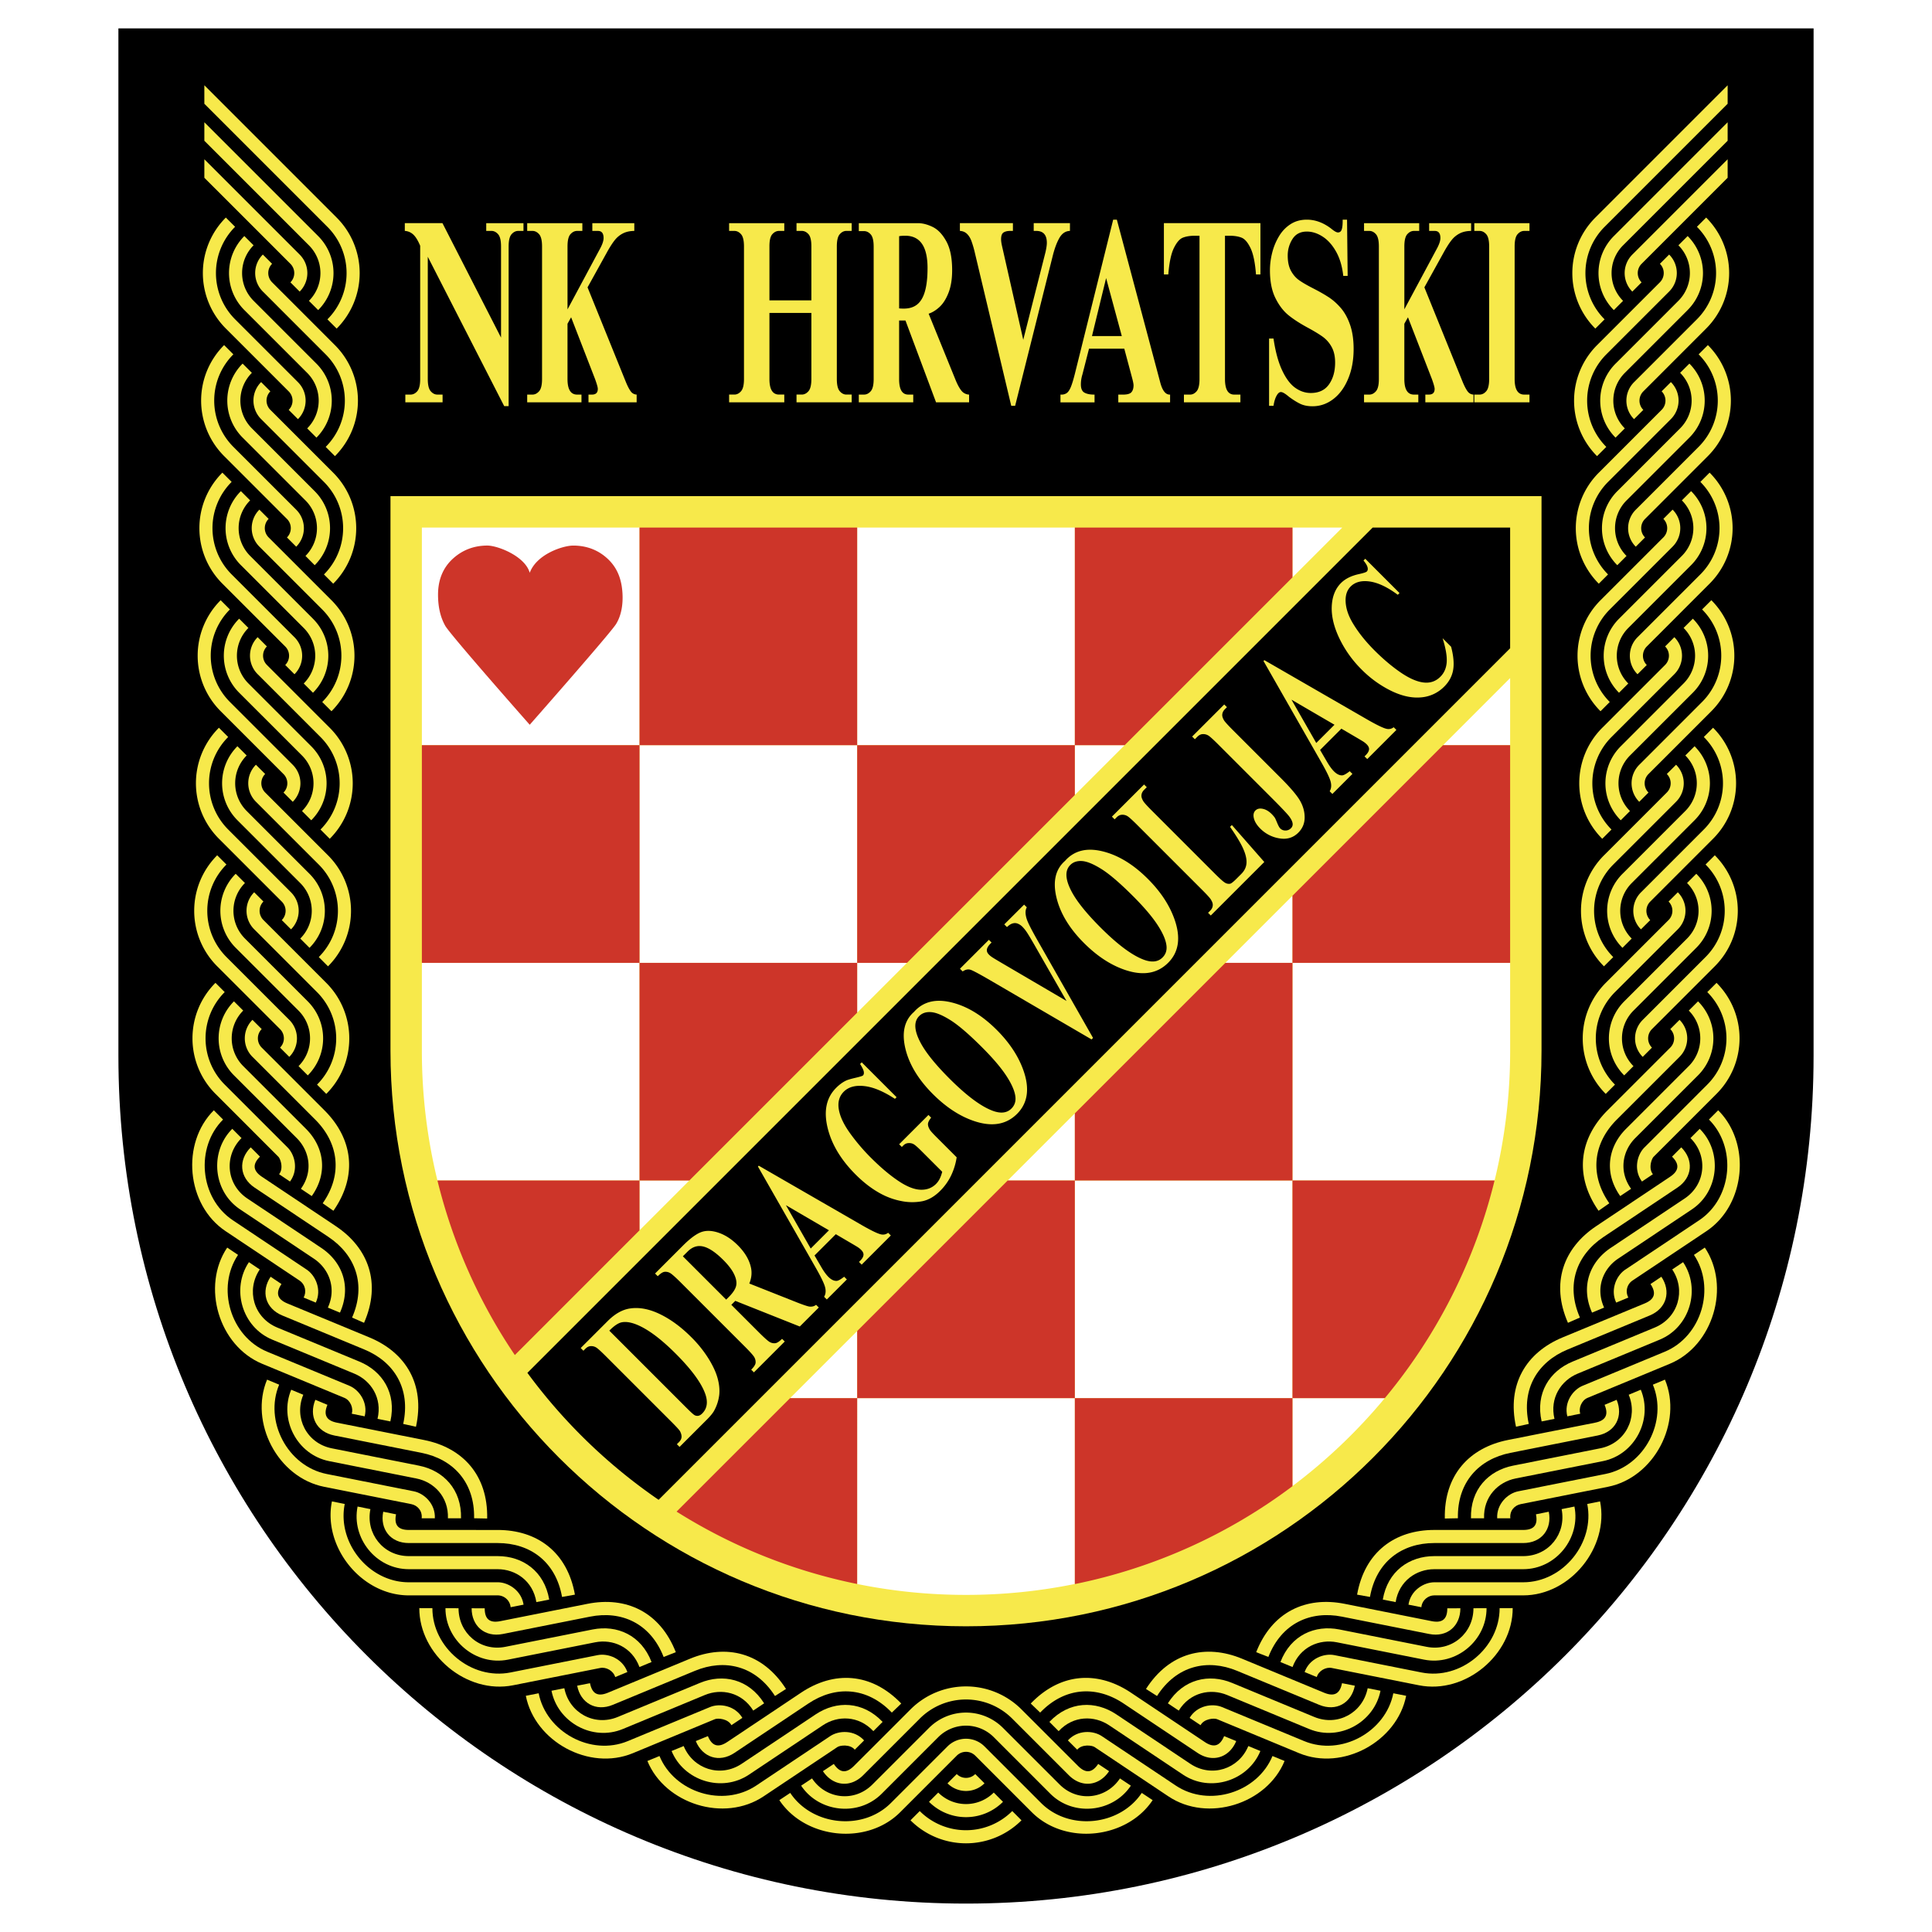 <svg xmlns="http://www.w3.org/2000/svg" width="2500" height="2500" viewBox="0 0 192.756 192.756"><g fill-rule="evenodd" clip-rule="evenodd"><path fill="#fff" d="M0 0h192.756v192.756H0V0z"/><path d="M180.943 2.834H11.813l.001 102.521c0 46.705 37.861 84.566 84.563 84.566 46.703 0 84.564-37.861 84.564-84.566l.002-102.521z"/><path d="M40.388 22.264h3.756l5.844 11.419v-9.094c0-.594-.097-1-.292-1.22s-.415-.33-.661-.33h-.524v-.774h3.716v.774h-.523c-.246 0-.468.109-.664.328-.196.22-.294.63-.294 1.232v15.92h-.442L42.68 25.616v12.201c0 .588.097.993.292 1.215.194.224.415.335.66.335h.524v.774H40.44v-.774h.523c.25 0 .472-.111.667-.333s.292-.627.292-1.218V24.52c-.215-.514-.44-.883-.678-1.108a1.345 1.345 0 0 0-.856-.374v-.774zM56.621 30.868l3.302-6.162c.198-.385.297-.704.297-.956 0-.474-.188-.711-.564-.711h-.559v-.774h4.188v.774c-.436.004-.81.085-1.123.242a2.452 2.452 0 0 0-.814.662c-.229.284-.487.682-.773 1.195L58.62 28.67l3.829 9.456c.173.416.334.724.485.924a.75.75 0 0 0 .585.317v.774h-4.805v-.774h.353c.384 0 .576-.19.576-.571 0-.147-.091-.474-.274-.979l-2.389-6.162-.36.647v5.515c0 1.034.319 1.551.959 1.551h.435v.774h-5.416v-.774h.523c.25 0 .472-.111.667-.335.194-.223.292-.627.292-1.215V24.589c0-.594-.097-1-.292-1.22-.195-.22-.417-.33-.667-.33h-.523v-.774h5.504v.774h-.523c-.246 0-.468.109-.664.327s-.294.625-.294 1.223v6.279zM76.767 29.969h4.184v-5.404c0-.589-.097-.99-.292-1.205-.195-.214-.417-.322-.667-.322h-.523v-.774h5.504v.774h-.529c-.246 0-.467.11-.661.33s-.292.626-.292 1.22v13.228c0 .588.097.993.292 1.215.194.224.415.335.661.335h.529v.774h-5.504v-.774h.523c.25 0 .472-.111.667-.333.194-.222.292-.627.292-1.218v-6.592h-4.184v6.592c0 1.034.319 1.551.958 1.551h.523v.774h-5.504v-.774h.524c.25 0 .472-.111.667-.335.194-.223.292-.627.292-1.215V24.589c0-.594-.098-1-.292-1.22s-.417-.33-.667-.33h-.524v-.774h5.504v.774h-.523c-.246 0-.468.107-.664.322-.197.214-.294.616-.294 1.205v5.403zM90.312 23.519c1.486 0 2.229 1.073 2.229 3.219 0 .937-.084 1.705-.252 2.303-.167.6-.424 1.041-.769 1.324-.345.284-.793.424-1.344.424-.204 0-.36-.007-.47-.022v-7.201c.147-.031.349-.047.606-.047zm.027 8.458l3.052 8.165h3.295v-.774a1.014 1.014 0 0 1-.745-.365c-.189-.224-.382-.568-.578-1.032l-2.712-6.673c.376-.123.743-.351 1.099-.684.356-.333.653-.807.89-1.421s.356-1.359.356-2.234c0-1.222-.194-2.183-.582-2.885-.387-.702-.84-1.178-1.359-1.431-.52-.252-1.009-.378-1.469-.378h-5.903v.794h.523c.25 0 .472.11.667.329.194.22.292.626.292 1.22v13.211c0 .586-.098.991-.292 1.214s-.417.334-.667.334h-.523v.774h5.431v-.774h-.498c-.607 0-.911-.511-.911-1.533v-5.857h.634zM95.768 22.264h5.291v.774h-.254c-.297 0-.525.054-.686.161s-.24.333-.24.675c0 .203.043.474.125.812l2.086 9.217 2.217-8.738c.092-.405.137-.716.137-.935 0-.794-.355-1.192-1.062-1.192h-.248v-.774h3.615v.774c-.443.012-.793.248-1.055.706-.262.459-.484 1.063-.67 1.812L101.28 40.49h-.387l-3.621-15.227a10.273 10.273 0 0 0-.346-1.2c-.112-.305-.261-.547-.447-.729s-.422-.28-.71-.296v-.774h-.001zM111.922 33.53h-2.975l1.41-5.786 1.565 5.786zm-2.719 6.612v-.774h-.059c-.396 0-.711-.064-.949-.195-.236-.13-.355-.403-.355-.822 0-.328.051-.659.154-.994l.658-2.571h3.518l.811 3.034c.076.301.113.508.113.622 0 .29-.068.517-.205.681-.135.164-.418.246-.844.246h-.473v.774h5.168v-.774h-.039c-.404 0-.713-.382-.926-1.147l-4.346-16.304h-.367l-3.82 15.368c-.143.57-.275 1.004-.396 1.305-.123.3-.258.506-.402.614a.886.886 0 0 1-.545.164h-.096v.774h3.4v-.001zM122.217 23.519V37.82c0 1.032.307 1.548.922 1.548h.617v.774h-5.635v-.774h.619c.242 0 .457-.111.65-.334.189-.223.285-.627.285-1.213V23.519h-.451c-.48 0-.883.065-1.207.192-.326.128-.625.476-.902 1.044-.275.568-.459 1.444-.553 2.627h-.439v-5.118h9.631v5.118h-.443c-.09-1.183-.271-2.059-.545-2.627-.273-.568-.572-.916-.896-1.044-.326-.127-.727-.192-1.203-.192h-.45zM134.395 21.916l.061 5.611h-.438c-.104-.943-.34-1.748-.713-2.414-.373-.667-.82-1.167-1.34-1.504s-1.047-.505-1.58-.505c-.645 0-1.123.25-1.438.75a3.036 3.036 0 0 0-.471 1.647c0 .609.105 1.112.318 1.506.213.395.482.708.807.941s.793.505 1.402.817c.598.305 1.115.599 1.551.882s.844.646 1.223 1.087c.381.442.688 1.001.922 1.679.234.678.352 1.48.352 2.406 0 1.109-.182 2.101-.547 2.974-.363.874-.859 1.548-1.484 2.025s-1.316.715-2.072.715c-.492 0-.912-.088-1.26-.262s-.715-.405-1.1-.694c-.363-.309-.627-.463-.791-.463-.158 0-.307.129-.443.387-.139.258-.236.588-.295.988h-.443v-6.713h.441c.191 1.295.477 2.349.857 3.161.379.813.812 1.395 1.301 1.746s1.008.526 1.559.526c.811 0 1.42-.288 1.824-.864.404-.576.607-1.3.607-2.172 0-.619-.115-1.136-.346-1.553a3.061 3.061 0 0 0-.875-1.011c-.354-.257-.848-.558-1.486-.905-.768-.413-1.41-.826-1.926-1.24-.518-.415-.959-.988-1.322-1.722-.365-.734-.547-1.659-.547-2.776 0-.573.072-1.15.219-1.734.145-.583.369-1.13.672-1.64.301-.51.688-.917 1.156-1.221s1.014-.456 1.633-.456c.84 0 1.65.299 2.432.896.303.253.525.38.672.38.182 0 .305-.093.371-.28.066-.187.1-.466.1-.84v-.156h.437v.001zM140.109 30.868l3.303-6.162c.197-.385.297-.704.297-.956 0-.474-.188-.711-.564-.711h-.559v-.774h4.188v.774c-.436.004-.811.085-1.123.242a2.442 2.442 0 0 0-.814.662c-.23.284-.488.682-.773 1.195l-1.953 3.532 3.828 9.456c.174.416.336.724.486.924.15.199.346.306.584.317v.774h-4.803v-.774h.352c.385 0 .576-.19.576-.571 0-.147-.092-.474-.273-.979l-2.389-6.162-.361.647v5.515c0 1.034.32 1.551.959 1.551h.436v.774h-5.416v-.774h.523c.25 0 .473-.111.666-.335.195-.223.291-.627.291-1.215V24.589c0-.594-.096-1-.291-1.22-.193-.22-.416-.33-.666-.33h-.523v-.774h5.504v.774h-.523c-.246 0-.469.109-.664.327-.197.218-.295.625-.295 1.223v6.279h-.003zM147.092 40.142v-.774h.523c.25 0 .473-.111.666-.335.195-.223.293-.627.293-1.215V24.589c0-.594-.098-1-.293-1.22-.193-.22-.416-.33-.666-.33h-.523v-.774h5.504v.774h-.523c-.246 0-.467.109-.664.327-.195.218-.293.625-.293 1.223v13.228c0 1.034.318 1.551.957 1.551h.523v.774h-5.504zM168.551 43.659a5.224 5.224 0 0 0 0-7.383l-.924.922a3.916 3.916 0 0 1 0 5.538l-6.27 6.271a5.22 5.22 0 0 0 0 7.383l.922-.924a3.915 3.915 0 0 1 0-5.537l6.272-6.27z" fill="#f7e94b"/><path d="M170.396 45.504a7.83 7.83 0 0 0 0-11.074l-.924.923a6.525 6.525 0 0 1 0 9.229l-6.27 6.271a2.609 2.609 0 0 0 0 3.691l.922-.923a1.305 1.305 0 0 1 0-1.846l6.272-6.271z" fill="#f7e94b"/><path d="M159.512 58.235a7.829 7.829 0 0 1 0-11.074l6.27-6.271c.51-.51.51-1.336 0-1.846l.924-.923a2.609 2.609 0 0 1 0 3.691l-6.271 6.27a6.529 6.529 0 0 0 0 9.229l-.923.924zM168.377 30.933a5.219 5.219 0 0 0 0-7.382l-.922.922a3.919 3.919 0 0 1 0 5.537l-6.271 6.271a5.22 5.22 0 0 0 0 7.383l.924-.923a3.915 3.915 0 0 1 0-5.537l6.269-6.271z" fill="#f7e94b"/><path d="M170.223 32.779a7.829 7.829 0 0 0 0-11.074l-.922.923a6.525 6.525 0 0 1 0 9.229l-6.271 6.271a2.609 2.609 0 0 0 0 3.691l.924-.923a1.305 1.305 0 0 1 0-1.846l6.269-6.271z" fill="#f7e94b"/><path d="M159.338 45.509a7.832 7.832 0 0 1 0-11.074l6.271-6.271c.51-.51.51-1.336 0-1.846l.922-.922a2.609 2.609 0 0 1 0 3.691l-6.27 6.271a6.525 6.525 0 0 0 0 9.229l-.923.922zM168.723 56.384a5.22 5.22 0 0 0 0-7.383l-.922.922a3.92 3.92 0 0 1 0 5.538l-6.271 6.271a5.22 5.22 0 0 0 0 7.383l.924-.924a3.915 3.915 0 0 1 0-5.537l6.269-6.27z" fill="#f7e94b"/><path d="M170.568 58.23a7.829 7.829 0 0 0 0-11.074l-.922.923a6.529 6.529 0 0 1 0 9.229l-6.271 6.27a2.61 2.61 0 0 0 0 3.691l.924-.922a1.305 1.305 0 0 1 0-1.846l6.269-6.271z" fill="#f7e94b"/><path d="M159.684 70.96a7.829 7.829 0 0 1 0-11.074l6.271-6.271c.51-.51.51-1.336 0-1.846l.922-.923a2.609 2.609 0 0 1 0 3.691l-6.27 6.271a6.524 6.524 0 0 0 0 9.228l-.923.924zM168.896 69.11a5.224 5.224 0 0 0 0-7.383l-.924.922a3.915 3.915 0 0 1 0 5.537l-6.27 6.271a5.219 5.219 0 0 0 0 7.382l.922-.923a3.916 3.916 0 0 1 0-5.538l6.272-6.268z" fill="#f7e94b"/><path d="M170.742 70.956a7.832 7.832 0 0 0 0-11.074l-.924.923a6.524 6.524 0 0 1 0 9.228l-6.27 6.271a2.61 2.61 0 0 0 0 3.692l.922-.923a1.305 1.305 0 0 1 0-1.846l6.272-6.271z" fill="#f7e94b"/><path d="M159.857 83.686a7.829 7.829 0 0 1 0-11.074l6.27-6.271c.51-.51.51-1.336 0-1.846l.922-.923a2.609 2.609 0 0 1 0 3.691l-6.27 6.27a6.529 6.529 0 0 0 0 9.229l-.922.924zM169.068 81.835a5.22 5.22 0 0 0 0-7.383l-.924.922a3.916 3.916 0 0 1 0 5.538l-6.27 6.271a5.219 5.219 0 0 0 0 7.382l.922-.923a3.919 3.919 0 0 1 0-5.537l6.272-6.27z" fill="#f7e94b"/><path d="M170.914 83.681a7.829 7.829 0 0 0 0-11.074l-.924.923a6.525 6.525 0 0 1 0 9.229l-6.27 6.27a2.61 2.61 0 0 0 0 3.692l.924-.922a1.305 1.305 0 0 1 0-1.846l6.27-6.272z" fill="#f7e94b"/><path d="M160.029 96.411a7.829 7.829 0 0 1 0-11.074l6.27-6.27a1.301 1.301 0 0 0 0-1.846l.924-.923a2.609 2.609 0 0 1 0 3.691l-6.27 6.27a6.525 6.525 0 0 0 0 9.229l-.924.923zM169.24 94.561a5.22 5.22 0 0 0 0-7.383l-.922.922a3.916 3.916 0 0 1 0 5.538l-6.271 6.271a5.224 5.224 0 0 0 0 7.383l.924-.924a3.915 3.915 0 0 1 0-5.537l6.269-6.27z" fill="#f7e94b"/><path d="M171.086 96.406a7.829 7.829 0 0 0 0-11.074l-.922.922a6.525 6.525 0 0 1 0 9.229l-6.27 6.271a2.609 2.609 0 0 0 0 3.691l.922-.924a1.305 1.305 0 0 1 0-1.846l6.27-6.269z" fill="#f7e94b"/><path d="M160.203 109.137a7.829 7.829 0 0 1 0-11.074l6.27-6.27c.51-.51.51-1.336 0-1.846l.924-.923a2.612 2.612 0 0 1 0 3.691l-6.271 6.269a6.525 6.525 0 0 0 0 9.229l-.923.924zM169.414 107.287a5.22 5.22 0 0 0 0-7.383l-.924.922a3.915 3.915 0 0 1 0 5.537l-6.27 6.27c-1.76 1.762-2.234 4.344-.57 6.699l1.086-.725c-1.264-1.756-.844-3.801.406-5.051l6.272-6.269z" fill="#f7e94b"/><path d="M171.26 109.131a7.826 7.826 0 0 0 0-11.072l-.924.922a6.525 6.525 0 0 1 0 9.229l-6.27 6.271c-.74.74-1.102 2.242-.244 3.4l1.09-.73c-.459-.555-.154-1.518.078-1.748l6.27-6.272z" fill="#f7e94b"/><path d="M159.49 120.799c-2.473-3.549-1.895-7.23.885-10.01l6.27-6.271c.51-.51.51-1.336 0-1.846l.924-.922a2.609 2.609 0 0 1 0 3.691l-6.271 6.27c-2.27 2.27-2.797 5.385-.736 8.34l-1.072.748zM172.367 17.736V15.89l-9.51 9.511a2.609 2.609 0 0 0 0 3.691l.924-.923a1.305 1.305 0 0 1 0-1.846l8.586-8.587z" fill="#f7e94b"/><path d="M172.367 10.353L160.09 22.632a6.525 6.525 0 0 0 0 9.229l-.924.923a7.829 7.829 0 0 1 0-11.074l13.203-13.203-.002 1.846z" fill="#f7e94b"/><path d="M172.367 14.044v-1.846l-11.355 11.357a5.22 5.22 0 0 0 0 7.383l.922-.923a3.915 3.915 0 0 1 0-5.537l10.433-10.434zM161.428 125.586c-1.471.984-2.281 2.906-1.385 4.873l-1.205.502c-1.174-2.635-.205-5.076 1.865-6.459l7.373-4.926c2.131-1.426 2.34-4.281.582-6.029l.922-.924c2.266 2.256 1.951 6.213-.779 8.037l-7.373 4.926z" fill="#f7e94b"/><path d="M162.879 127.758a1.29 1.29 0 0 0-.416 1.699l-1.213.504c-.615-1.303.031-2.707.902-3.289l7.375-4.926c3.328-2.225 3.75-7.283.973-10.049l.922-.924c3.287 3.273 2.758 9.432-1.17 12.059l-7.373 4.926z" fill="#f7e94b"/><path d="M159.254 122.332c-3.27 2.184-4.555 5.684-2.82 9.646l1.195-.525c-1.445-3.301-.32-6.254 2.35-8.037l7.371-4.926c1.533-1.023 1.635-2.779.389-4.018l-.92.926c.734.73.74 1.383-.191 2.006l-7.374 4.928zM157.398 137.051c-1.633.678-2.805 2.406-2.309 4.51l-1.281.254c-.635-2.811.791-5.018 3.09-5.969l8.193-3.395c2.367-.98 3.129-3.74 1.748-5.797l1.084-.727c1.783 2.654.701 6.475-2.334 7.73l-8.191 3.394z" fill="#f7e94b"/><path d="M158.396 139.463c-.625.26-.906 1.041-.738 1.586l-1.287.258c-.352-1.398.559-2.648 1.527-3.049l8.191-3.395c3.701-1.531 5.102-6.41 2.916-9.664l1.084-.729c2.588 3.854.865 9.791-3.5 11.598l-8.193 3.395z" fill="#f7e94b"/><path d="M155.9 133.434c-3.633 1.504-5.574 4.688-4.648 8.91l1.275-.279c-.773-3.521.906-6.197 3.873-7.424l8.191-3.395c1.703-.705 2.145-2.406 1.164-3.865l-1.084.729c.578.859.457 1.502-.578 1.932l-8.193 3.392zM151.211 147.508c-1.736.346-3.221 1.812-3.145 3.975h-1.307c-.076-2.883 1.754-4.768 4.195-5.254l8.697-1.73c2.514-.498 3.799-3.059 2.846-5.344l1.205-.504c1.23 2.953-.576 6.488-3.795 7.129l-8.696 1.728z" fill="#f7e94b"/><path d="M151.719 150.068c-.594.119-1.115.641-1.033 1.412l-1.312.002c-.072-1.439 1.064-2.488 2.092-2.693l8.697-1.729c3.928-.783 6.254-5.295 4.744-8.912l1.205-.502c1.785 4.283-1.061 9.771-5.695 10.693l-8.698 1.729z" fill="#f7e94b"/><path d="M150.445 143.668c-3.854.768-6.381 3.51-6.295 7.834l1.305-.025c-.072-3.604 2.098-5.9 5.246-6.527l8.697-1.73c1.807-.359 2.57-1.941 1.895-3.562l-1.203.502c.398.957.154 1.562-.947 1.781l-8.698 1.727zM143.1 156.559c-1.768 0-3.512 1.148-3.857 3.283l-1.281-.254c.488-2.842 2.65-4.334 5.139-4.334h8.867c2.562 0 4.324-2.26 3.834-4.688l1.279-.258c.633 3.135-1.828 6.25-5.113 6.25H143.1v.001z" fill="#f7e94b"/><path d="M143.1 159.17c-.605 0-1.223.465-1.289 1.182l-1.287-.254c.211-1.426 1.529-2.234 2.576-2.234h8.867c4.006 0 7.166-3.971 6.393-7.812l1.279-.258c.916 4.549-2.945 9.377-7.672 9.377H143.1v-.001z" fill="#f7e94b"/><path d="M143.1 152.643c-3.93 0-6.943 2.197-7.703 6.455l1.285.229c.633-3.549 3.209-5.377 6.418-5.377h8.867c1.844 0 2.902-1.402 2.555-3.125l-1.279.258c.205 1.016-.152 1.561-1.275 1.561H143.1v-.001zM133.381 163.852c-1.734-.344-3.668.443-4.426 2.469l-1.205-.5c1.033-2.691 3.443-3.732 5.885-3.248l8.697 1.73c2.514.5 4.68-1.373 4.674-3.85l1.307-.002c.008 3.197-3.014 5.771-6.234 5.131l-8.698-1.73z" fill="#f7e94b"/><path d="M132.871 166.414c-.584-.117-1.307.268-1.496.906l-1.213-.5c.486-1.357 1.936-1.891 2.965-1.688l8.695 1.73c3.928.781 7.805-2.498 7.795-6.416l1.305-.004c.012 4.641-4.719 8.621-9.354 7.699l-8.697-1.727z" fill="#f7e94b"/><path d="M134.145 160.012c-3.855-.766-7.238.801-8.814 4.828l1.215.475c1.312-3.357 4.195-4.648 7.344-4.021l8.699 1.729c1.807.361 3.117-.809 3.113-2.566l-1.305.004c.004 1.037-.455 1.502-1.555 1.283l-8.697-1.732zM122.426 169.109c-1.635-.676-3.684-.281-4.822 1.557l-1.086-.725c1.539-2.438 4.107-2.988 6.406-2.037l8.193 3.393c2.367.982 4.857-.432 5.336-2.863l1.279.252c-.615 3.139-4.082 5.074-7.115 3.818l-8.191-3.395z" fill="#f7e94b"/><path d="M121.426 171.521c-.301-.125-1.309-.039-1.645.6l-1.092-.729c.74-1.236 2.268-1.477 3.236-1.076l8.191 3.393c3.701 1.533 8.141-.926 8.896-4.771l1.281.252c-.895 4.553-6.311 7.533-10.676 5.727l-8.191-3.396z" fill="#f7e94b"/><path d="M123.924 165.492c-3.633-1.504-7.256-.627-9.588 3.016l1.1.703c1.941-3.035 5.023-3.74 7.988-2.512l8.193 3.393c1.701.705 3.217-.186 3.555-1.91l-1.279-.25c-.201 1.016-.74 1.383-1.777.955l-8.192-3.395zM110.654 172.129c-1.471-.982-3.559-.994-5.033.588l-.922-.924c1.984-2.092 4.609-2.131 6.68-.748l7.373 4.926c2.131 1.424 4.85.523 5.793-1.768l1.205.496c-1.215 2.959-4.992 4.182-7.723 2.357l-7.373-4.927z" fill="#f7e94b"/><path d="M109.203 174.301c-.271-.182-1.275-.295-1.729.266l-.93-.926c.969-1.068 2.514-1.008 3.385-.426l7.371 4.926c3.33 2.225 8.166.68 9.656-2.943l1.207.496c-1.764 4.291-7.658 6.158-11.586 3.533l-7.374-4.926z" fill="#f7e94b"/><path d="M112.83 168.875c-3.27-2.184-6.994-2.031-9.992 1.086l.941.904c2.498-2.6 5.656-2.689 8.324-.906l7.375 4.926c1.531 1.023 3.189.447 3.859-1.178l-1.207-.496c-.395.957-.996 1.213-1.928.59l-7.372-4.926zM104.791 178.961c2.322 2.32 6.264 1.859 8.035-.805l-1.088-.723c-1.371 2.062-4.213 2.416-6.023.604l-5.646-5.643a5.218 5.218 0 0 0-7.381 0l-5.645 5.643c-1.812 1.812-4.654 1.459-6.025-.604l-1.087.723c1.771 2.664 5.713 3.125 8.036.805l5.644-5.645a3.915 3.915 0 0 1 5.537 0l5.643 5.645z" fill="#f7e94b"/><path d="M102.945 180.807c3.342 3.342 9.486 2.658 12.055-1.207l-1.088-.721c-2.168 3.264-7.213 3.836-10.045 1.004l-5.643-5.643a2.61 2.61 0 0 0-3.692 0l-5.644 5.643c-2.832 2.832-7.875 2.26-10.045-1.004l-1.087.721c2.568 3.865 8.713 4.549 12.055 1.207l5.645-5.645a1.304 1.304 0 0 1 1.845 0l5.644 5.645z" fill="#f7e94b"/><path d="M106.637 177.115c1.303 1.303 3.043 1.059 4.016-.404l-1.086-.723c-.574.863-1.215.996-2.008.203l-5.645-5.643a7.827 7.827 0 0 0-11.073 0l-5.645 5.643c-.793.793-1.433.66-2.006-.203l-1.087.723c.972 1.463 2.713 1.707 4.016.404l5.644-5.645a6.525 6.525 0 0 1 9.229 0l5.645 5.645zM100.068 179.768a5.218 5.218 0 0 1-7.381 0l.922-.924a3.916 3.916 0 0 0 5.538 0l.921.924z" fill="#f7e94b"/><path d="M101.914 181.613a7.827 7.827 0 0 1-11.073 0l.922-.924a6.525 6.525 0 0 0 9.229 0l.922.924zM97.301 176.998c-.51.51-1.336.51-1.846 0l-.923.924a2.613 2.613 0 0 0 3.692 0l-.923-.924zM24.206 43.659a5.22 5.22 0 0 1 0-7.383l.923.923a3.915 3.915 0 0 0 0 5.537l6.27 6.271a5.221 5.221 0 0 1 0 7.383l-.922-.924a3.915 3.915 0 0 0 0-5.537l-6.271-6.27z" fill="#f7e94b"/><path d="M22.36 45.504a7.83 7.83 0 0 1 0-11.074l.923.923a6.527 6.527 0 0 0 0 9.229l6.271 6.271a2.609 2.609 0 0 1 0 3.691l-.923-.923c.51-.51.51-1.336 0-1.846l-6.271-6.271z" fill="#f7e94b"/><path d="M33.245 58.235a7.83 7.83 0 0 0 0-11.074l-6.271-6.271a1.305 1.305 0 0 1 0-1.846l-.923-.923a2.609 2.609 0 0 0 0 3.691l6.271 6.271a6.527 6.527 0 0 1 0 9.229l.923.923zM24.378 30.934a5.22 5.22 0 0 1 0-7.383l.923.922a3.915 3.915 0 0 0 0 5.537l6.271 6.271a5.222 5.222 0 0 1 0 7.383l-.923-.923a3.915 3.915 0 0 0 0-5.537l-6.271-6.27z" fill="#f7e94b"/><path d="M22.533 32.779a7.83 7.83 0 0 1 0-11.074l.923.923a6.527 6.527 0 0 0 0 9.229l6.271 6.271a2.61 2.61 0 0 1 0 3.691l-.923-.923c.51-.51.51-1.336 0-1.846l-6.271-6.271z" fill="#f7e94b"/><path d="M33.417 45.509a7.83 7.83 0 0 0 0-11.074l-6.27-6.271a1.304 1.304 0 0 1 0-1.845l-.923-.923a2.609 2.609 0 0 0 0 3.691l6.27 6.271a6.525 6.525 0 0 1 0 9.229l.923.922zM24.033 56.384a5.22 5.22 0 0 1 0-7.383l.923.922a3.916 3.916 0 0 0 0 5.538l6.27 6.271a5.22 5.22 0 0 1 0 7.383l-.922-.924a3.915 3.915 0 0 0 0-5.537l-6.271-6.27z" fill="#f7e94b"/><path d="M22.187 58.23a7.83 7.83 0 0 1 0-11.074l.923.923a6.527 6.527 0 0 0 0 9.229l6.271 6.271a2.609 2.609 0 0 1 0 3.691l-.923-.923c.51-.51.51-1.336 0-1.846l-6.271-6.271z" fill="#f7e94b"/><path d="M33.072 70.96a7.83 7.83 0 0 0 0-11.074l-6.271-6.271a1.307 1.307 0 0 1 0-1.846l-.923-.923a2.61 2.61 0 0 0 0 3.691l6.271 6.271a6.527 6.527 0 0 1 0 9.229l.923.923zM23.86 69.11a5.22 5.22 0 0 1 0-7.383l.924.923a3.915 3.915 0 0 0 0 5.537l6.27 6.271a5.219 5.219 0 0 1 0 7.382l-.922-.923a3.916 3.916 0 0 0 0-5.538L23.86 69.11z" fill="#f7e94b"/><path d="M22.015 70.956a7.83 7.83 0 0 1 0-11.074l.922.923a6.527 6.527 0 0 0 0 9.229l6.271 6.271a2.609 2.609 0 0 1 0 3.691l-.923-.923c.51-.509.51-1.336 0-1.845l-6.27-6.272z" fill="#f7e94b"/><path d="M32.899 83.686a7.83 7.83 0 0 0 0-11.074l-6.271-6.271a1.307 1.307 0 0 1 0-1.846l-.922-.923a2.61 2.61 0 0 0 0 3.691l6.27 6.27a6.527 6.527 0 0 1 0 9.229l.923.924zM23.688 81.835a5.22 5.22 0 0 1 0-7.383l.923.922a3.915 3.915 0 0 0 0 5.537l6.27 6.271a5.221 5.221 0 0 1 0 7.383l-.923-.924a3.915 3.915 0 0 0 0-5.537l-6.27-6.269z" fill="#f7e94b"/><path d="M21.842 83.681a7.83 7.83 0 0 1 0-11.074l.923.923a6.527 6.527 0 0 0 0 9.229l6.271 6.27a2.612 2.612 0 0 1 0 3.692l-.923-.923c.51-.51.51-1.336 0-1.846l-6.271-6.271z" fill="#f7e94b"/><path d="M32.726 96.411a7.829 7.829 0 0 0 0-11.074l-6.27-6.27a1.305 1.305 0 0 1 0-1.846l-.923-.923a2.61 2.61 0 0 0 0 3.691l6.271 6.27a6.527 6.527 0 0 1 0 9.229l.922.923zM23.515 94.561a5.22 5.22 0 0 1 0-7.383l.923.922a3.916 3.916 0 0 0 0 5.538l6.27 6.271a5.22 5.22 0 0 1 0 7.383l-.922-.924a3.915 3.915 0 0 0 0-5.537l-6.271-6.27z" fill="#f7e94b"/><path d="M21.669 96.406a7.83 7.83 0 0 1 0-11.074l.923.922a6.527 6.527 0 0 0 0 9.229l6.271 6.27a2.61 2.61 0 0 1 0 3.691l-.923-.924c.51-.508.51-1.336 0-1.846l-6.271-6.268z" fill="#f7e94b"/><path d="M32.554 109.137a7.83 7.83 0 0 0 0-11.074l-6.271-6.27a1.306 1.306 0 0 1 0-1.846l-.923-.923a2.61 2.61 0 0 0 0 3.691l6.271 6.271a6.524 6.524 0 0 1 0 9.227l.923.924zM23.342 107.287a5.22 5.22 0 0 1 0-7.383l.923.922a3.915 3.915 0 0 0 0 5.537l6.271 6.27c1.76 1.762 2.233 4.344.569 6.699l-1.085-.725c1.263-1.756.843-3.801-.407-5.051l-6.271-6.269z" fill="#f7e94b"/><path d="M21.497 109.131a7.826 7.826 0 0 1 0-11.072l.922.922a6.527 6.527 0 0 0 0 9.229l6.271 6.271c.741.74 1.103 2.242.243 3.4l-1.09-.73c.461-.555.155-1.518-.076-1.748l-6.27-6.272z" fill="#f7e94b"/><path d="M33.265 120.799c2.473-3.547 1.896-7.23-.884-10.01l-6.27-6.271a1.305 1.305 0 0 1 0-1.846l-.923-.922a2.61 2.61 0 0 0 0 3.691l6.271 6.27c2.27 2.27 2.798 5.385.737 8.34l1.069.748zM20.388 17.736V15.89l9.511 9.511a2.609 2.609 0 0 1 0 3.691l-.922-.923a1.307 1.307 0 0 0 0-1.846l-8.589-8.587z" fill="#f7e94b"/><path d="M20.388 10.353l12.279 12.279a6.527 6.527 0 0 1 0 9.229l.923.923a7.83 7.83 0 0 0 0-11.074L20.387 8.507l.001 1.846z" fill="#f7e94b"/><path d="M20.388 14.044v-1.846l11.357 11.357a5.221 5.221 0 0 1 0 7.383l-.923-.923a3.915 3.915 0 0 0 0-5.537L20.388 14.044zM31.328 125.586c1.47.984 2.281 2.906 1.384 4.875l1.207.5c1.172-2.635.204-5.076-1.866-6.459l-7.373-4.926c-2.131-1.426-2.339-4.279-.583-6.029l-.921-.924c-2.267 2.256-1.951 6.213.779 8.037l7.373 4.926z" fill="#f7e94b"/><path d="M29.878 127.758c.587.393.722 1.133.416 1.699l1.212.504c.616-1.303-.031-2.707-.903-3.289l-7.373-4.926c-3.33-2.225-3.752-7.283-.975-10.047l-.921-.926c-3.289 3.273-2.759 9.432 1.17 12.059l7.374 4.926z" fill="#f7e94b"/><path d="M33.503 122.332c3.268 2.184 4.553 5.684 2.819 9.646l-1.195-.525c1.446-3.301.32-6.252-2.349-8.037l-7.374-4.926c-1.531-1.023-1.633-2.779-.388-4.018l.921.926c-.735.73-.74 1.383.192 2.006l7.374 4.928zM35.357 137.051c1.634.678 2.804 2.406 2.309 4.51l1.281.254c.636-2.811-.791-5.018-3.09-5.969l-8.192-3.395c-2.368-.98-3.129-3.74-1.748-5.797l-1.083-.727c-1.783 2.654-.702 6.475 2.332 7.73l8.191 3.394z" fill="#f7e94b"/><path d="M34.358 139.463c.625.26.908 1.043.739 1.586l1.288.258c.35-1.398-.56-2.648-1.527-3.049l-8.192-3.395c-3.699-1.531-5.101-6.41-2.916-9.664l-1.083-.727c-2.586 3.852-.866 9.789 3.5 11.598l8.191 3.393z" fill="#f7e94b"/><path d="M36.855 133.434c3.632 1.504 5.575 4.688 4.647 8.912l-1.275-.281c.774-3.521-.906-6.197-3.872-7.424l-8.192-3.395c-1.702-.705-2.144-2.406-1.164-3.865l1.083.729c-.578.861-.456 1.502.58 1.932l8.193 3.392zM41.546 147.51c1.735.344 3.219 1.811 3.144 3.973h1.306c.075-2.883-1.754-4.768-4.195-5.254l-8.697-1.73c-2.513-.498-3.799-3.059-2.845-5.344l-1.205-.502c-1.231 2.951.575 6.486 3.795 7.127l8.697 1.73z" fill="#f7e94b"/><path d="M41.037 150.068c.593.119 1.115.641 1.034 1.412l1.313.002c.071-1.439-1.065-2.488-2.092-2.693l-8.697-1.729c-3.927-.783-6.254-5.295-4.745-8.912l-1.205-.502c-1.786 4.283 1.061 9.771 5.696 10.693l8.696 1.729z" fill="#f7e94b"/><path d="M42.31 143.67c3.855.766 6.382 3.508 6.296 7.832l-1.305-.025c.072-3.604-2.098-5.9-5.246-6.527l-8.697-1.73c-1.807-.359-2.571-1.941-1.896-3.562l1.205.502c-.399.957-.154 1.562.945 1.781l8.698 1.729zM49.656 156.559c1.769 0 3.511 1.148 3.858 3.283l1.281-.254c-.488-2.842-2.65-4.334-5.139-4.334h-8.867c-2.563 0-4.323-2.26-3.833-4.688l-1.28-.258c-.631 3.135 1.829 6.25 5.113 6.25h8.867v.001z" fill="#f7e94b"/><path d="M49.656 159.17a1.31 1.31 0 0 1 1.29 1.182l1.288-.254c-.211-1.426-1.53-2.234-2.578-2.234h-8.867c-4.005 0-7.167-3.971-6.393-7.812l-1.279-.258c-.916 4.549 2.946 9.377 7.672 9.377h8.867v-.001z" fill="#f7e94b"/><path d="M49.656 152.645c3.931 0 6.943 2.195 7.704 6.453l-1.285.229c-.632-3.549-3.208-5.377-6.418-5.377h-8.868c-1.842 0-2.901-1.402-2.554-3.125l1.279.258c-.205 1.016.153 1.561 1.275 1.561l8.867.001zM59.375 163.854c1.735-.346 3.668.441 4.425 2.467l1.206-.5c-1.033-2.691-3.444-3.732-5.886-3.248l-8.697 1.73c-2.514.5-4.68-1.373-4.674-3.85l-1.305-.002c-.008 3.197 3.013 5.771 6.234 5.133l8.697-1.73z" fill="#f7e94b"/><path d="M59.884 166.414c.583-.117 1.307.268 1.496.908l1.214-.502c-.486-1.357-1.937-1.891-2.964-1.688l-8.697 1.73c-3.927.781-7.803-2.498-7.793-6.416l-1.305-.004c-.011 4.641 4.719 8.621 9.354 7.699l8.695-1.727z" fill="#f7e94b"/><path d="M58.611 160.014c3.855-.768 7.239.799 8.815 4.826l-1.216.475c-1.312-3.355-4.196-4.648-7.345-4.021l-8.697 1.729c-1.807.361-3.119-.809-3.114-2.566l1.305.004c-.002 1.037.455 1.502 1.555 1.283l8.697-1.73zM70.331 169.109c1.634-.676 3.684-.281 4.821 1.557l1.086-.725c-1.538-2.438-4.106-2.988-6.406-2.037l-8.192 3.395c-2.368.98-4.858-.434-5.336-2.865l-1.28.252c.616 3.139 4.082 5.074 7.116 3.818l8.191-3.395z" fill="#f7e94b"/><path d="M71.33 171.521c.302-.125 1.308-.039 1.644.6l1.093-.729c-.741-1.236-2.269-1.477-3.236-1.076l-8.192 3.393c-3.7 1.533-8.141-.926-8.896-4.771l-1.281.252c.895 4.553 6.31 7.535 10.676 5.727l8.192-3.396z" fill="#f7e94b"/><path d="M68.833 165.494c3.632-1.504 7.256-.629 9.587 3.014l-1.1.703c-1.941-3.035-5.022-3.74-7.988-2.512l-8.192 3.393c-1.702.705-3.217-.186-3.555-1.91l1.28-.25c.2 1.016.74 1.383 1.776.955l8.192-3.393zM82.102 172.129c1.471-.982 3.558-.994 5.032.588l.924-.924c-1.985-2.092-4.611-2.131-6.681-.748l-7.374 4.926c-2.131 1.424-4.849.523-5.792-1.768l-1.207.496c1.216 2.959 4.993 4.182 7.724 2.357l7.374-4.927z" fill="#f7e94b"/><path d="M83.552 174.301c.272-.182 1.276-.295 1.729.266l.93-.926c-.969-1.068-2.513-1.008-3.385-.426l-7.373 4.928c-3.329 2.225-8.165.678-9.656-2.945l-1.207.496c1.765 4.291 7.658 6.158 11.588 3.533l7.374-4.926z" fill="#f7e94b"/><path d="M79.927 168.875c3.269-2.184 6.994-2.031 9.991 1.086l-.941.904c-2.497-2.6-5.655-2.689-8.324-.906l-7.374 4.926c-1.532 1.023-3.191.447-3.86-1.178l1.207-.496c.394.957.995 1.213 1.928.59l7.373-4.926zM153.799 49.501H38.958v55.333c0 31.713 25.708 57.422 57.42 57.422 31.711 0 57.42-25.709 57.42-57.422V49.501h.001z" fill="#f7e94b"/><path d="M65.71 149.637a54.569 54.569 0 0 1-13.092-12.668l84.335-84.335h13.713V64.68L65.71 149.637z"/><path d="M62.068 131.92c.516-.09 1.167.064 1.95.465.999.514 2.132 1.404 3.397 2.67 1.571 1.572 2.553 2.908 2.946 4.008.291.816.19 1.469-.302 1.961-.151.15-.302.23-.455.236a.55.55 0 0 1-.333-.088c-.115-.07-.376-.309-.783-.715l-7.697-7.697c.491-.5.916-.78 1.277-.84zm8.428 9.744c.385-.385.64-.699.764-.938a4.33 4.33 0 0 0 .5-1.57c.052-.514-.004-1.068-.169-1.664-.165-.596-.472-1.256-.921-1.975a11.924 11.924 0 0 0-1.713-2.121c-1.004-1.004-2.042-1.766-3.114-2.285-1.072-.518-2.072-.705-3-.562-.757.115-1.494.533-2.211 1.25l-2.696 2.695.27.27.2-.199c.17-.17.352-.258.545-.262a.934.934 0 0 1 .527.135c.158.094.489.393.993.898l6.489 6.488c.51.51.802.828.877.957.111.199.165.389.161.572s-.093.363-.267.537l-.2.199.269.27 2.696-2.695zM68.603 124.869c.478-.479 1.003-.645 1.577-.5.574.145 1.236.592 1.988 1.344.519.52.881 1 1.085 1.439.206.439.268.824.188 1.15-.08.328-.326.697-.739 1.111l-.25.25-4.322-4.322.473-.472zm4.757 4.918l6.435 2.559 1.896-1.896-.27-.27c-.175.146-.398.205-.669.176-.187-.027-.591-.162-1.211-.404l-4.783-1.896c.215-.516.275-1.025.178-1.531-.155-.795-.597-1.555-1.324-2.283-.596-.596-1.224-1.01-1.881-1.24s-1.236-.26-1.739-.088c-.501.174-1.116.623-1.844 1.35l-2.793 2.795.269.268c.274-.273.502-.42.686-.438a.917.917 0 0 1 .542.119c.179.1.534.416 1.067.947l6.402 6.402c.533.533.848.889.943 1.064s.136.355.122.539c-.015.186-.16.416-.437.691l.269.27 3.078-3.078-.27-.268c-.274.273-.503.42-.686.438a.904.904 0 0 1-.542-.119c-.179-.1-.534-.414-1.067-.947l-2.765-2.766.394-.394zM80.885 124.566l-2.473-4.322 4.292 2.504-1.819 1.818zm4.056-.519c.402.236.629.373.68.41.109.076.208.156.294.244.146.145.225.289.236.432.012.201-.098.42-.331.652l-.12.119.269.27 2.91-2.91-.27-.27a.816.816 0 0 1-.688.164c-.332-.064-.984-.379-1.957-.938l-10.261-5.918-.084.082 5.722 10.021c.548.957.873 1.623.973 2.002.101.381.07.705-.093.973l.269.27 2.001-2-.27-.27c-.352.275-.606.414-.764.416-.267.004-.539-.131-.814-.408-.209-.209-.432-.514-.67-.916l-.709-1.213 2.124-2.123 1.553.911zM85.975 105.99l3.478 3.479-.164.164c-1.149-.752-2.169-1.178-3.061-1.275-.891-.098-1.572.088-2.043.559-.448.449-.615 1.029-.5 1.744.116.715.482 1.504 1.101 2.369a19.805 19.805 0 0 0 2.099 2.471c.946.945 1.843 1.707 2.692 2.283.849.578 1.592.883 2.229.914.638.031 1.165-.162 1.583-.578a1.95 1.95 0 0 0 .369-.523c.101-.201.183-.432.246-.689l-2.052-2.051c-.388-.389-.655-.623-.802-.703-.146-.082-.316-.117-.511-.107s-.362.086-.506.229l-.156.156-.269-.27 2.924-2.924.269.27c-.199.246-.304.453-.316.615s.046.354.175.574c.065.119.277.357.636.717l2.051 2.051a6.432 6.432 0 0 1-.565 1.838 5.56 5.56 0 0 1-1.079 1.508c-.57.57-1.171.916-1.802 1.039a5.397 5.397 0 0 1-2.003-.006 7.177 7.177 0 0 1-2.076-.723c-.875-.463-1.728-1.109-2.557-1.939-1.484-1.484-2.419-3.055-2.808-4.715-.388-1.658-.1-2.969.866-3.934.298-.299.606-.529.923-.691.167-.09.488-.189.96-.299.473-.109.736-.191.79-.244.085-.084.113-.211.083-.381-.029-.17-.151-.424-.368-.762l.164-.166zM92.897 100.982c.496.037 1.141.305 1.937.805.795.5 1.845 1.402 3.15 2.707 1.096 1.096 1.912 2.057 2.447 2.885.535.826.83 1.525.881 2.096.039.445-.096.82-.4 1.125-.451.453-1.084.521-1.898.213-1.166-.443-2.591-1.508-4.274-3.191-1.416-1.416-2.385-2.619-2.906-3.611-.636-1.207-.678-2.086-.127-2.637.297-.3.695-.431 1.19-.392zm-2.575 3.6c.37 1.586 1.288 3.109 2.752 4.574 1.305 1.305 2.667 2.199 4.084 2.682 1.795.611 3.232.375 4.314-.707 1.078-1.078 1.283-2.543.615-4.396-.506-1.396-1.383-2.721-2.635-3.973-1.465-1.465-2.984-2.385-4.557-2.76-1.574-.377-2.81-.057-3.71.961-.944.828-1.232 2.035-.863 3.619zM102.176 90.253l.27.269c-.164.279-.168.666-.012 1.161.115.368.5 1.124 1.152 2.266l5.467 9.606-.148.148L99 97.924c-1.193-.697-1.914-1.088-2.165-1.168s-.513-.025-.79.164l-.269-.27 2.883-2.883.27.269-.098.098c-.26.259-.383.49-.371.691.002.144.074.285.215.425.088.088.203.179.346.273s.541.333 1.197.716l6.189 3.629-3.182-5.56c-.387-.672-.652-1.114-.799-1.327a3.584 3.584 0 0 0-.41-.507 1.372 1.372 0 0 0-.455-.314.758.758 0 0 0-.463-.046c-.213.046-.422.173-.631.382l-.27-.27 1.979-1.973zM107.971 85.909c.496.038 1.141.306 1.936.806.797.5 1.846 1.401 3.15 2.706 1.096 1.097 1.912 2.058 2.447 2.885.537.827.83 1.525.881 2.095.039.447-.094.823-.4 1.127-.451.452-1.082.521-1.898.211-1.166-.443-2.59-1.507-4.273-3.189-1.416-1.416-2.385-2.62-2.906-3.612-.635-1.207-.678-2.087-.127-2.637.297-.299.694-.429 1.19-.392zm-2.576 3.601c.371 1.585 1.287 3.109 2.752 4.573 1.305 1.305 2.666 2.199 4.084 2.682 1.795.611 3.232.375 4.314-.707 1.08-1.078 1.283-2.544.615-4.397-.504-1.396-1.383-2.72-2.635-3.971-1.463-1.465-2.982-2.385-4.557-2.761s-2.811-.056-3.709.96c-.947.83-1.234 2.037-.864 3.621zM122.904 82.313l3.236 3.688-5.34 5.339-.27-.269.201-.2c.174-.174.264-.366.268-.574.008-.144-.049-.318-.174-.524-.082-.15-.371-.473-.865-.967l-6.488-6.489c-.506-.504-.836-.803-.996-.896a.964.964 0 0 0-.529-.133c-.193.005-.375.091-.541.258l-.201.2-.268-.27 3.207-3.208.27.269-.262.262c-.174.175-.264.366-.27.575-.01.146.047.323.168.531.082.15.371.473.865.967l6.285 6.286c.504.504.844.808 1.018.909a.726.726 0 0 0 .518.102c.119-.031.32-.189.604-.473l.502-.502c.318-.317.492-.675.52-1.073.029-.397-.076-.873-.32-1.426-.242-.553-.682-1.287-1.32-2.201l.182-.181zM119.211 73.755l-.27-.269 3.201-3.201.27.269-.197.196c-.176.177-.268.37-.273.578-.006.144.051.319.172.528.086.147.375.469.869.964l4.83 4.831c.945.946 1.576 1.69 1.891 2.235.312.545.467 1.108.461 1.691s-.217 1.082-.631 1.497c-.504.504-1.131.695-1.881.571a3.439 3.439 0 0 1-1.916-.979c-.34-.339-.551-.678-.635-1.017-.084-.338-.033-.6.15-.783.18-.18.426-.235.736-.169.312.066.605.238.883.515.135.136.244.264.326.386.037.06.113.229.229.507.115.278.213.458.297.541a.699.699 0 0 0 .443.211.765.765 0 0 0 .641-.233.542.542 0 0 0 .156-.477c-.025-.189-.133-.414-.324-.673s-.801-.903-1.83-1.932l-5.273-5.274c-.506-.504-.836-.802-.998-.895a.987.987 0 0 0-.531-.131c-.193.005-.373.091-.541.258l-.255.255zM131.324 74.128l-2.473-4.321 4.291 2.502-1.818 1.819zm4.055-.521c.402.238.629.375.682.411.107.076.207.157.293.244.146.145.225.29.236.433.014.201-.098.417-.33.65l-.121.12.27.269 2.91-2.91-.27-.269a.817.817 0 0 1-.688.164c-.332-.065-.984-.379-1.957-.938l-10.26-5.918-.084.083 5.721 10.022c.549.956.873 1.623.973 2.002.102.379.07.704-.092.973l.27.27 2-2.001-.27-.269c-.352.274-.605.413-.764.415-.266.005-.539-.13-.814-.407-.209-.208-.432-.514-.67-.917l-.709-1.211 2.125-2.124 1.549.908zM136.213 55.749l3.418 3.419-.174.175c-1.023-.761-1.949-1.202-2.779-1.324-.828-.121-1.469.044-1.92.495-.377.376-.543.897-.502 1.564.041.667.275 1.358.701 2.076.547.919 1.268 1.827 2.164 2.725.883.883 1.756 1.619 2.615 2.208.861.589 1.623.924 2.285 1.004s1.223-.11 1.684-.571c.379-.378.59-.861.633-1.448.043-.587-.094-1.386-.41-2.397l.85.851c.24.915.309 1.684.203 2.308s-.402 1.18-.889 1.667a3.641 3.641 0 0 1-2.346 1.079c-.92.077-1.91-.146-2.971-.665a10.94 10.94 0 0 1-2.93-2.119 11.201 11.201 0 0 1-2.227-3.128c-.543-1.144-.793-2.205-.748-3.181.045-.976.354-1.75.926-2.322.426-.424 1.021-.72 1.789-.888.449-.099.711-.185.783-.258.094-.095.119-.233.074-.416-.045-.184-.18-.41-.406-.679l.177-.175z" fill="#f7e94b"/><path fill="#fff" d="M63.805 74.349V52.633H42.09v21.716h21.715zM107.236 74.349V52.633H85.521v21.716h21.715zM85.521 96.064V74.349H63.805v21.715h21.716zM112.205 74.349h-4.969v4.969l4.969-4.969zM133.92 52.633h-4.969v4.97l4.969-4.97zM90.49 96.064h-4.969v4.969l4.969-4.969zM68.774 117.779h-4.969v4.969l4.969-4.969z"/><path d="M63.805 117.779V96.064H42.09v8.77c0 4.463.538 8.795 1.554 12.945h20.161zM128.951 139.494v-21.715h-21.715v21.715h21.715zM143.971 74.349h6.695v-6.697l-6.695 6.697zM100.539 117.779h6.697v-6.697l-6.697 6.697zM78.825 139.494h6.696v-6.695l-6.696 6.695zM122.256 96.064h6.695v-6.696l-6.695 6.696zM128.951 117.779V96.064h21.715l.002 8.77a54.46 54.46 0 0 1-1.553 12.945h-20.164zM128.951 139.494h9.209a54.684 54.684 0 0 1-9.209 8.773v-8.773zM107.236 139.494H85.521l-.001 18.541a54.478 54.478 0 0 0 10.858 1.088c3.719 0 7.348-.375 10.858-1.088v-18.541z" fill="#fff"/><path fill="#cd3529" d="M128.951 57.603v-4.97h-21.715v21.716h4.969l16.746-16.746zM107.236 79.318v-4.969H85.521v21.715h4.969l16.746-16.746zM85.521 74.349V52.633H63.805v21.716h21.716zM63.805 96.064V74.349H42.09v21.715h21.715zM85.521 101.033v-4.969H63.805v21.715h4.969l16.747-16.746z"/><path d="M43.644 117.779a53.985 53.985 0 0 0 7.722 17.414l12.44-12.445v-4.969H43.644zM128.951 89.368v6.696h21.715V74.349h-6.695l-15.02 15.019zM85.521 132.799v6.695h21.715v-21.715h-6.697l-15.018 15.02zM107.236 111.082v6.697h21.715V96.064h-6.695l-15.02 15.018zM138.162 139.494a54.094 54.094 0 0 0 10.951-21.715h-20.162v21.715h9.211zM128.951 139.494h-21.715v18.549a53.958 53.958 0 0 0 21.715-9.768v-8.781zM85.521 139.494h-6.696l-11.323 11.32a53.987 53.987 0 0 0 18.016 7.221l.003-18.541zM52.852 57.146c.696-1.87 3.324-2.714 4.335-2.714 1.365 0 2.537.457 3.483 1.359.952.908 1.355 2.051 1.434 3.39.065 1.101-.102 2.214-.643 3.086-.568.915-8.61 10.042-8.61 10.042s-7.908-8.954-8.43-9.875c-.523-.925-.718-1.995-.718-3.104 0-1.471.489-2.67 1.453-3.563.957-.887 2.125-1.336 3.471-1.336 1.022.001 3.755 1.048 4.225 2.715z" fill="#cd3529"/></g></svg>